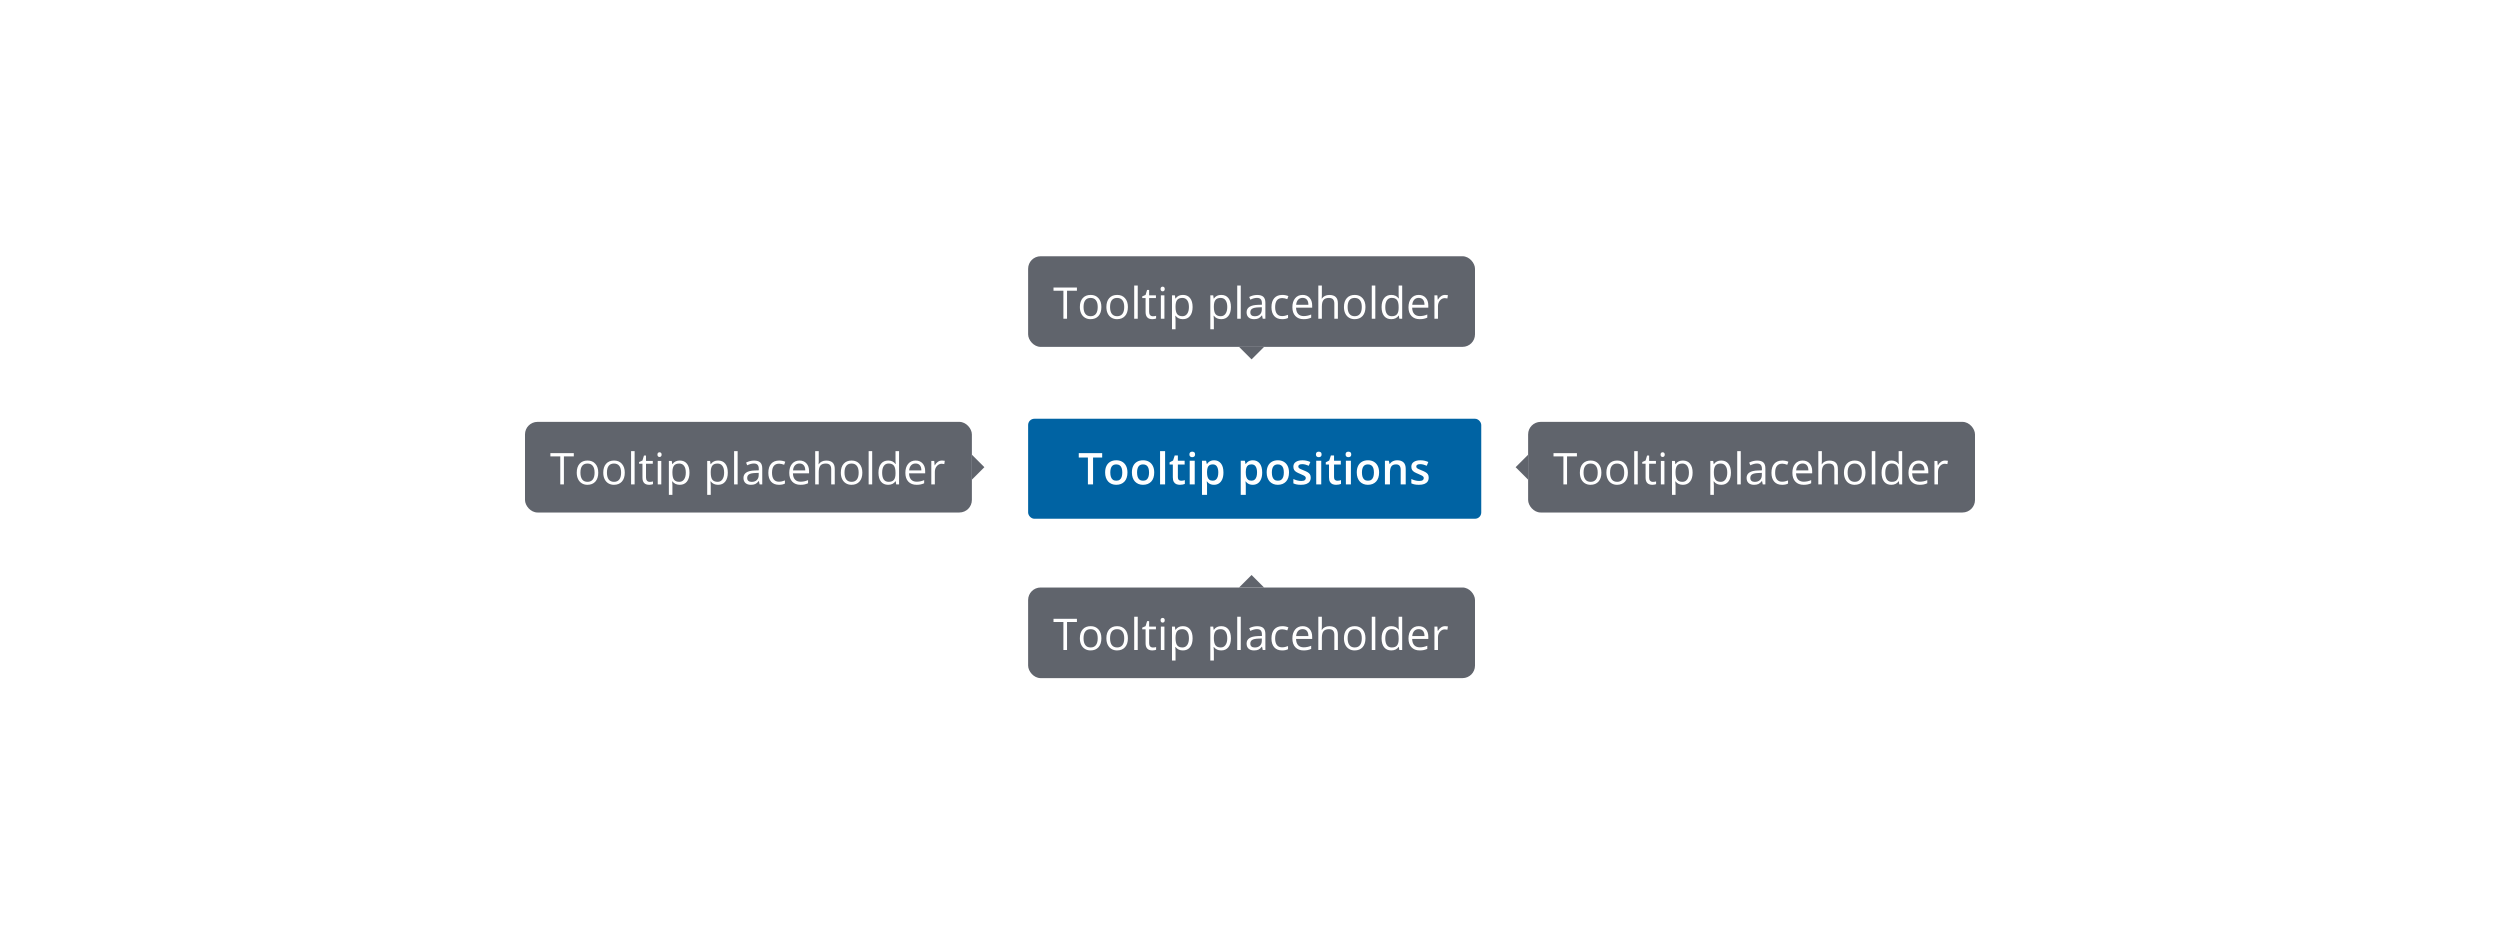 <svg width="800" height="300" viewBox="0 0 800 300" fill="none" xmlns="http://www.w3.org/2000/svg">
<rect width="800" height="300" fill="white"/>
<g opacity="0.95" clip-path="url(#clip0_8289_30153)">
<path d="M404.5 188H396.5L400.5 184L404.5 188Z" fill="#585C65"/>
<rect x="329" y="188" width="143" height="29" rx="4" fill="#585C65"/>
<path d="M341.45 208H340.288V199.038H337.123V198.006H344.615V199.038H341.45V208ZM352.443 204.247C352.443 205.468 352.135 206.423 351.52 207.111C350.905 207.795 350.055 208.137 348.97 208.137C348.3 208.137 347.706 207.979 347.186 207.665C346.667 207.351 346.265 206.899 345.983 206.312C345.7 205.724 345.559 205.035 345.559 204.247C345.559 203.026 345.864 202.076 346.475 201.396C347.086 200.713 347.933 200.371 349.018 200.371C350.066 200.371 350.898 200.72 351.513 201.417C352.133 202.114 352.443 203.058 352.443 204.247ZM346.735 204.247C346.735 205.204 346.926 205.933 347.309 206.435C347.692 206.936 348.255 207.187 348.998 207.187C349.74 207.187 350.303 206.938 350.686 206.441C351.073 205.94 351.267 205.209 351.267 204.247C351.267 203.295 351.073 202.572 350.686 202.08C350.303 201.583 349.736 201.335 348.984 201.335C348.241 201.335 347.681 201.579 347.302 202.066C346.924 202.554 346.735 203.281 346.735 204.247ZM360.927 204.247C360.927 205.468 360.619 206.423 360.004 207.111C359.389 207.795 358.539 208.137 357.454 208.137C356.784 208.137 356.189 207.979 355.67 207.665C355.15 207.351 354.749 206.899 354.467 206.312C354.184 205.724 354.043 205.035 354.043 204.247C354.043 203.026 354.348 202.076 354.959 201.396C355.57 200.713 356.417 200.371 357.502 200.371C358.55 200.371 359.382 200.72 359.997 201.417C360.617 202.114 360.927 203.058 360.927 204.247ZM355.219 204.247C355.219 205.204 355.41 205.933 355.793 206.435C356.176 206.936 356.739 207.187 357.481 207.187C358.224 207.187 358.787 206.938 359.17 206.441C359.557 205.94 359.751 205.209 359.751 204.247C359.751 203.295 359.557 202.572 359.17 202.08C358.787 201.583 358.22 201.335 357.468 201.335C356.725 201.335 356.164 201.579 355.786 202.066C355.408 202.554 355.219 203.281 355.219 204.247ZM364.079 208H362.944V197.363H364.079V208ZM368.926 207.2C369.126 207.2 369.32 207.187 369.507 207.159C369.694 207.127 369.842 207.095 369.951 207.063V207.932C369.828 207.991 369.646 208.039 369.404 208.075C369.167 208.116 368.953 208.137 368.762 208.137C367.313 208.137 366.588 207.373 366.588 205.847V201.39H365.515V200.843L366.588 200.371L367.066 198.771H367.723V200.508H369.896V201.39H367.723V205.799C367.723 206.25 367.83 206.596 368.044 206.838C368.258 207.079 368.552 207.2 368.926 207.2ZM372.611 208H371.476V200.508H372.611V208ZM371.38 198.478C371.38 198.218 371.444 198.029 371.572 197.91C371.699 197.787 371.859 197.726 372.05 197.726C372.233 197.726 372.39 197.787 372.522 197.91C372.654 198.033 372.72 198.222 372.72 198.478C372.72 198.733 372.654 198.924 372.522 199.052C372.39 199.175 372.233 199.236 372.05 199.236C371.859 199.236 371.699 199.175 371.572 199.052C371.444 198.924 371.38 198.733 371.38 198.478ZM378.524 208.137C378.037 208.137 377.59 208.048 377.185 207.87C376.784 207.688 376.446 207.41 376.173 207.036H376.091C376.146 207.474 376.173 207.888 376.173 208.28V211.363H375.038V200.508H375.961L376.118 201.533H376.173C376.465 201.123 376.804 200.827 377.191 200.645C377.579 200.462 378.023 200.371 378.524 200.371C379.518 200.371 380.284 200.711 380.821 201.39C381.364 202.069 381.635 203.021 381.635 204.247C381.635 205.478 381.359 206.435 380.808 207.118C380.261 207.797 379.5 208.137 378.524 208.137ZM378.36 201.335C377.595 201.335 377.041 201.547 376.699 201.971C376.357 202.395 376.182 203.069 376.173 203.994V204.247C376.173 205.3 376.348 206.054 376.699 206.51C377.05 206.961 377.613 207.187 378.388 207.187C379.035 207.187 379.541 206.924 379.905 206.4C380.274 205.876 380.459 205.154 380.459 204.233C380.459 203.299 380.274 202.584 379.905 202.087C379.541 201.586 379.026 201.335 378.36 201.335ZM390.789 208.137C390.301 208.137 389.855 208.048 389.449 207.87C389.048 207.688 388.711 207.41 388.438 207.036H388.355C388.41 207.474 388.438 207.888 388.438 208.28V211.363H387.303V200.508H388.226L388.383 201.533H388.438C388.729 201.123 389.069 200.827 389.456 200.645C389.843 200.462 390.288 200.371 390.789 200.371C391.783 200.371 392.548 200.711 393.086 201.39C393.628 202.069 393.899 203.021 393.899 204.247C393.899 205.478 393.624 206.435 393.072 207.118C392.525 207.797 391.764 208.137 390.789 208.137ZM390.625 201.335C389.859 201.335 389.306 201.547 388.964 201.971C388.622 202.395 388.447 203.069 388.438 203.994V204.247C388.438 205.3 388.613 206.054 388.964 206.51C389.315 206.961 389.878 207.187 390.652 207.187C391.3 207.187 391.805 206.924 392.17 206.4C392.539 205.876 392.724 205.154 392.724 204.233C392.724 203.299 392.539 202.584 392.17 202.087C391.805 201.586 391.29 201.335 390.625 201.335ZM397.044 208H395.91V197.363H397.044V208ZM404.079 208L403.854 206.934H403.799C403.425 207.403 403.051 207.722 402.678 207.891C402.309 208.055 401.846 208.137 401.29 208.137C400.547 208.137 399.964 207.945 399.54 207.562C399.121 207.18 398.911 206.635 398.911 205.929C398.911 204.416 400.121 203.623 402.541 203.55L403.813 203.509V203.044C403.813 202.456 403.685 202.023 403.43 201.745C403.179 201.463 402.776 201.321 402.22 201.321C401.595 201.321 400.889 201.513 400.101 201.896L399.752 201.027C400.121 200.827 400.524 200.67 400.962 200.556C401.404 200.442 401.846 200.385 402.288 200.385C403.181 200.385 403.842 200.583 404.271 200.979C404.703 201.376 404.92 202.012 404.92 202.887V208H404.079ZM401.516 207.2C402.222 207.2 402.776 207.007 403.177 206.619C403.582 206.232 403.785 205.689 403.785 204.992V204.315L402.65 204.363C401.748 204.395 401.096 204.536 400.695 204.787C400.299 205.033 400.101 205.418 400.101 205.942C400.101 206.353 400.224 206.665 400.47 206.879C400.72 207.093 401.069 207.2 401.516 207.2ZM410.28 208.137C409.195 208.137 408.354 207.804 407.757 207.139C407.165 206.469 406.869 205.523 406.869 204.302C406.869 203.049 407.169 202.08 407.771 201.396C408.377 200.713 409.238 200.371 410.355 200.371C410.715 200.371 411.075 200.41 411.435 200.487C411.795 200.565 412.078 200.656 412.283 200.761L411.934 201.725C411.683 201.624 411.41 201.542 411.114 201.479C410.818 201.41 410.556 201.376 410.328 201.376C408.806 201.376 408.044 202.347 408.044 204.288C408.044 205.209 408.229 205.915 408.598 206.407C408.972 206.899 409.523 207.146 410.252 207.146C410.877 207.146 411.517 207.011 412.173 206.742V207.747C411.672 208.007 411.041 208.137 410.28 208.137ZM417.144 208.137C416.036 208.137 415.161 207.799 414.519 207.125C413.881 206.451 413.562 205.514 413.562 204.315C413.562 203.108 413.858 202.148 414.45 201.438C415.047 200.727 415.847 200.371 416.85 200.371C417.788 200.371 418.531 200.681 419.078 201.301C419.625 201.916 419.898 202.729 419.898 203.741V204.459H414.737C414.76 205.339 414.981 206.006 415.4 206.462C415.824 206.918 416.419 207.146 417.185 207.146C417.991 207.146 418.789 206.977 419.577 206.64V207.651C419.176 207.825 418.796 207.948 418.436 208.021C418.08 208.098 417.649 208.137 417.144 208.137ZM416.836 201.321C416.234 201.321 415.754 201.517 415.394 201.909C415.038 202.301 414.828 202.843 414.765 203.536H418.682C418.682 202.821 418.522 202.274 418.203 201.896C417.884 201.513 417.428 201.321 416.836 201.321ZM426.988 208V203.153C426.988 202.543 426.849 202.087 426.571 201.786C426.293 201.485 425.858 201.335 425.265 201.335C424.477 201.335 423.9 201.549 423.536 201.978C423.176 202.406 422.996 203.108 422.996 204.083V208H421.861V197.363H422.996V200.583C422.996 200.97 422.977 201.292 422.941 201.547H423.009C423.233 201.187 423.549 200.904 423.96 200.699C424.374 200.49 424.846 200.385 425.375 200.385C426.291 200.385 426.976 200.604 427.432 201.041C427.892 201.474 428.123 202.164 428.123 203.112V208H426.988ZM436.948 204.247C436.948 205.468 436.641 206.423 436.025 207.111C435.41 207.795 434.56 208.137 433.476 208.137C432.806 208.137 432.211 207.979 431.691 207.665C431.172 207.351 430.771 206.899 430.488 206.312C430.206 205.724 430.065 205.035 430.065 204.247C430.065 203.026 430.37 202.076 430.981 201.396C431.591 200.713 432.439 200.371 433.523 200.371C434.572 200.371 435.403 200.72 436.019 201.417C436.638 202.114 436.948 203.058 436.948 204.247ZM431.24 204.247C431.24 205.204 431.432 205.933 431.815 206.435C432.197 206.936 432.76 207.187 433.503 207.187C434.246 207.187 434.809 206.938 435.191 206.441C435.579 205.94 435.773 205.209 435.773 204.247C435.773 203.295 435.579 202.572 435.191 202.08C434.809 201.583 434.241 201.335 433.489 201.335C432.746 201.335 432.186 201.579 431.808 202.066C431.429 202.554 431.24 203.281 431.24 204.247ZM440.1 208H438.965V197.363H440.1V208ZM447.627 206.995H447.565C447.041 207.756 446.258 208.137 445.214 208.137C444.234 208.137 443.471 207.802 442.924 207.132C442.382 206.462 442.11 205.509 442.11 204.274C442.11 203.039 442.384 202.08 442.931 201.396C443.478 200.713 444.239 200.371 445.214 200.371C446.23 200.371 447.01 200.74 447.552 201.479H447.641L447.593 200.938L447.565 200.412V197.363H448.7V208H447.777L447.627 206.995ZM445.357 207.187C446.132 207.187 446.693 206.977 447.039 206.558C447.39 206.134 447.565 205.452 447.565 204.514V204.274C447.565 203.213 447.388 202.456 447.032 202.005C446.681 201.549 446.119 201.321 445.344 201.321C444.678 201.321 444.168 201.581 443.813 202.101C443.462 202.616 443.286 203.345 443.286 204.288C443.286 205.245 443.462 205.967 443.813 206.455C444.163 206.943 444.678 207.187 445.357 207.187ZM454.299 208.137C453.192 208.137 452.317 207.799 451.674 207.125C451.036 206.451 450.717 205.514 450.717 204.315C450.717 203.108 451.014 202.148 451.606 201.438C452.203 200.727 453.003 200.371 454.005 200.371C454.944 200.371 455.687 200.681 456.234 201.301C456.781 201.916 457.054 202.729 457.054 203.741V204.459H451.893C451.916 205.339 452.137 206.006 452.556 206.462C452.98 206.918 453.575 207.146 454.34 207.146C455.147 207.146 455.945 206.977 456.733 206.64V207.651C456.332 207.825 455.951 207.948 455.591 208.021C455.236 208.098 454.805 208.137 454.299 208.137ZM453.992 201.321C453.39 201.321 452.909 201.517 452.549 201.909C452.194 202.301 451.984 202.843 451.92 203.536H455.837C455.837 202.821 455.678 202.274 455.359 201.896C455.04 201.513 454.584 201.321 453.992 201.321ZM462.435 200.371C462.767 200.371 463.066 200.398 463.33 200.453L463.173 201.506C462.863 201.438 462.59 201.403 462.353 201.403C461.746 201.403 461.227 201.649 460.794 202.142C460.366 202.634 460.151 203.247 460.151 203.98V208H459.017V200.508H459.953L460.083 201.896H460.138C460.416 201.408 460.751 201.032 461.143 200.768C461.535 200.503 461.965 200.371 462.435 200.371Z" fill="white"/>
</g>
<g opacity="0.95" clip-path="url(#clip1_8289_30153)">
<rect x="329" y="82" width="143" height="29" rx="4" fill="#585C65"/>
<path d="M341.45 102H340.288V93.038H337.123V92.006H344.615V93.038H341.45V102ZM352.443 98.247C352.443 99.468 352.135 100.423 351.52 101.111C350.905 101.795 350.055 102.137 348.97 102.137C348.3 102.137 347.706 101.979 347.186 101.665C346.667 101.351 346.265 100.899 345.983 100.312C345.7 99.724 345.559 99.035 345.559 98.247C345.559 97.026 345.864 96.076 346.475 95.397C347.086 94.713 347.933 94.371 349.018 94.371C350.066 94.371 350.898 94.72 351.513 95.417C352.133 96.114 352.443 97.058 352.443 98.247ZM346.735 98.247C346.735 99.204 346.926 99.933 347.309 100.435C347.692 100.936 348.255 101.187 348.998 101.187C349.74 101.187 350.303 100.938 350.686 100.441C351.073 99.94 351.267 99.209 351.267 98.247C351.267 97.295 351.073 96.572 350.686 96.08C350.303 95.583 349.736 95.335 348.984 95.335C348.241 95.335 347.681 95.579 347.302 96.066C346.924 96.554 346.735 97.281 346.735 98.247ZM360.927 98.247C360.927 99.468 360.619 100.423 360.004 101.111C359.389 101.795 358.539 102.137 357.454 102.137C356.784 102.137 356.189 101.979 355.67 101.665C355.15 101.351 354.749 100.899 354.467 100.312C354.184 99.724 354.043 99.035 354.043 98.247C354.043 97.026 354.348 96.076 354.959 95.397C355.57 94.713 356.417 94.371 357.502 94.371C358.55 94.371 359.382 94.72 359.997 95.417C360.617 96.114 360.927 97.058 360.927 98.247ZM355.219 98.247C355.219 99.204 355.41 99.933 355.793 100.435C356.176 100.936 356.739 101.187 357.481 101.187C358.224 101.187 358.787 100.938 359.17 100.441C359.557 99.94 359.751 99.209 359.751 98.247C359.751 97.295 359.557 96.572 359.17 96.08C358.787 95.583 358.22 95.335 357.468 95.335C356.725 95.335 356.164 95.579 355.786 96.066C355.408 96.554 355.219 97.281 355.219 98.247ZM364.079 102H362.944V91.363H364.079V102ZM368.926 101.2C369.126 101.2 369.32 101.187 369.507 101.159C369.694 101.127 369.842 101.095 369.951 101.063V101.932C369.828 101.991 369.646 102.039 369.404 102.075C369.167 102.116 368.953 102.137 368.762 102.137C367.313 102.137 366.588 101.373 366.588 99.847V95.39H365.515V94.843L366.588 94.371L367.066 92.772H367.723V94.508H369.896V95.39H367.723V99.799C367.723 100.25 367.83 100.596 368.044 100.838C368.258 101.079 368.552 101.2 368.926 101.2ZM372.611 102H371.476V94.508H372.611V102ZM371.38 92.478C371.38 92.218 371.444 92.029 371.572 91.91C371.699 91.787 371.859 91.726 372.05 91.726C372.233 91.726 372.39 91.787 372.522 91.91C372.654 92.033 372.72 92.222 372.72 92.478C372.72 92.733 372.654 92.924 372.522 93.052C372.39 93.175 372.233 93.236 372.05 93.236C371.859 93.236 371.699 93.175 371.572 93.052C371.444 92.924 371.38 92.733 371.38 92.478ZM378.524 102.137C378.037 102.137 377.59 102.048 377.185 101.87C376.784 101.688 376.446 101.41 376.173 101.036H376.091C376.146 101.474 376.173 101.888 376.173 102.28V105.363H375.038V94.508H375.961L376.118 95.533H376.173C376.465 95.123 376.804 94.827 377.191 94.644C377.579 94.462 378.023 94.371 378.524 94.371C379.518 94.371 380.284 94.711 380.821 95.39C381.364 96.069 381.635 97.021 381.635 98.247C381.635 99.478 381.359 100.435 380.808 101.118C380.261 101.797 379.5 102.137 378.524 102.137ZM378.36 95.335C377.595 95.335 377.041 95.547 376.699 95.971C376.357 96.394 376.182 97.069 376.173 97.994V98.247C376.173 99.3 376.348 100.054 376.699 100.51C377.05 100.961 377.613 101.187 378.388 101.187C379.035 101.187 379.541 100.924 379.905 100.4C380.274 99.876 380.459 99.154 380.459 98.233C380.459 97.299 380.274 96.584 379.905 96.087C379.541 95.586 379.026 95.335 378.36 95.335ZM390.789 102.137C390.301 102.137 389.855 102.048 389.449 101.87C389.048 101.688 388.711 101.41 388.438 101.036H388.355C388.41 101.474 388.438 101.888 388.438 102.28V105.363H387.303V94.508H388.226L388.383 95.533H388.438C388.729 95.123 389.069 94.827 389.456 94.644C389.843 94.462 390.288 94.371 390.789 94.371C391.783 94.371 392.548 94.711 393.086 95.39C393.628 96.069 393.899 97.021 393.899 98.247C393.899 99.478 393.624 100.435 393.072 101.118C392.525 101.797 391.764 102.137 390.789 102.137ZM390.625 95.335C389.859 95.335 389.306 95.547 388.964 95.971C388.622 96.394 388.447 97.069 388.438 97.994V98.247C388.438 99.3 388.613 100.054 388.964 100.51C389.315 100.961 389.878 101.187 390.652 101.187C391.3 101.187 391.805 100.924 392.17 100.4C392.539 99.876 392.724 99.154 392.724 98.233C392.724 97.299 392.539 96.584 392.17 96.087C391.805 95.586 391.29 95.335 390.625 95.335ZM397.044 102H395.91V91.363H397.044V102ZM404.079 102L403.854 100.934H403.799C403.425 101.403 403.051 101.722 402.678 101.891C402.309 102.055 401.846 102.137 401.29 102.137C400.547 102.137 399.964 101.945 399.54 101.562C399.121 101.18 398.911 100.635 398.911 99.929C398.911 98.416 400.121 97.623 402.541 97.55L403.813 97.509V97.044C403.813 96.456 403.685 96.023 403.43 95.745C403.179 95.463 402.776 95.321 402.22 95.321C401.595 95.321 400.889 95.513 400.101 95.895L399.752 95.027C400.121 94.827 400.524 94.67 400.962 94.556C401.404 94.442 401.846 94.385 402.288 94.385C403.181 94.385 403.842 94.583 404.271 94.98C404.703 95.376 404.92 96.012 404.92 96.887V102H404.079ZM401.516 101.2C402.222 101.2 402.776 101.007 403.177 100.619C403.582 100.232 403.785 99.689 403.785 98.992V98.315L402.65 98.363C401.748 98.395 401.096 98.537 400.695 98.787C400.299 99.033 400.101 99.418 400.101 99.942C400.101 100.353 400.224 100.665 400.47 100.879C400.72 101.093 401.069 101.2 401.516 101.2ZM410.28 102.137C409.195 102.137 408.354 101.804 407.757 101.139C407.165 100.469 406.869 99.523 406.869 98.302C406.869 97.049 407.169 96.08 407.771 95.397C408.377 94.713 409.238 94.371 410.355 94.371C410.715 94.371 411.075 94.41 411.435 94.487C411.795 94.565 412.078 94.656 412.283 94.761L411.934 95.725C411.683 95.624 411.41 95.542 411.114 95.478C410.818 95.41 410.556 95.376 410.328 95.376C408.806 95.376 408.044 96.347 408.044 98.288C408.044 99.209 408.229 99.915 408.598 100.407C408.972 100.899 409.523 101.146 410.252 101.146C410.877 101.146 411.517 101.011 412.173 100.742V101.747C411.672 102.007 411.041 102.137 410.28 102.137ZM417.144 102.137C416.036 102.137 415.161 101.799 414.519 101.125C413.881 100.451 413.562 99.514 413.562 98.315C413.562 97.108 413.858 96.148 414.45 95.438C415.047 94.727 415.847 94.371 416.85 94.371C417.788 94.371 418.531 94.681 419.078 95.301C419.625 95.916 419.898 96.73 419.898 97.741V98.459H414.737C414.76 99.338 414.981 100.006 415.4 100.462C415.824 100.918 416.419 101.146 417.185 101.146C417.991 101.146 418.789 100.977 419.577 100.64V101.651C419.176 101.825 418.796 101.948 418.436 102.021C418.08 102.098 417.649 102.137 417.144 102.137ZM416.836 95.321C416.234 95.321 415.754 95.517 415.394 95.909C415.038 96.301 414.828 96.843 414.765 97.536H418.682C418.682 96.821 418.522 96.274 418.203 95.895C417.884 95.513 417.428 95.321 416.836 95.321ZM426.988 102V97.153C426.988 96.543 426.849 96.087 426.571 95.786C426.293 95.485 425.858 95.335 425.265 95.335C424.477 95.335 423.9 95.549 423.536 95.978C423.176 96.406 422.996 97.108 422.996 98.083V102H421.861V91.363H422.996V94.583C422.996 94.97 422.977 95.292 422.941 95.547H423.009C423.233 95.187 423.549 94.904 423.96 94.699C424.374 94.49 424.846 94.385 425.375 94.385C426.291 94.385 426.976 94.603 427.432 95.041C427.892 95.474 428.123 96.164 428.123 97.112V102H426.988ZM436.948 98.247C436.948 99.468 436.641 100.423 436.025 101.111C435.41 101.795 434.56 102.137 433.476 102.137C432.806 102.137 432.211 101.979 431.691 101.665C431.172 101.351 430.771 100.899 430.488 100.312C430.206 99.724 430.065 99.035 430.065 98.247C430.065 97.026 430.37 96.076 430.981 95.397C431.591 94.713 432.439 94.371 433.523 94.371C434.572 94.371 435.403 94.72 436.019 95.417C436.638 96.114 436.948 97.058 436.948 98.247ZM431.24 98.247C431.24 99.204 431.432 99.933 431.815 100.435C432.197 100.936 432.76 101.187 433.503 101.187C434.246 101.187 434.809 100.938 435.191 100.441C435.579 99.94 435.773 99.209 435.773 98.247C435.773 97.295 435.579 96.572 435.191 96.08C434.809 95.583 434.241 95.335 433.489 95.335C432.746 95.335 432.186 95.579 431.808 96.066C431.429 96.554 431.24 97.281 431.24 98.247ZM440.1 102H438.965V91.363H440.1V102ZM447.627 100.995H447.565C447.041 101.756 446.258 102.137 445.214 102.137C444.234 102.137 443.471 101.802 442.924 101.132C442.382 100.462 442.11 99.509 442.11 98.274C442.11 97.039 442.384 96.08 442.931 95.397C443.478 94.713 444.239 94.371 445.214 94.371C446.23 94.371 447.01 94.74 447.552 95.478H447.641L447.593 94.939L447.565 94.412V91.363H448.7V102H447.777L447.627 100.995ZM445.357 101.187C446.132 101.187 446.693 100.977 447.039 100.558C447.39 100.134 447.565 99.453 447.565 98.514V98.274C447.565 97.213 447.388 96.456 447.032 96.005C446.681 95.549 446.119 95.321 445.344 95.321C444.678 95.321 444.168 95.581 443.813 96.101C443.462 96.616 443.286 97.345 443.286 98.288C443.286 99.245 443.462 99.967 443.813 100.455C444.163 100.943 444.678 101.187 445.357 101.187ZM454.299 102.137C453.192 102.137 452.317 101.799 451.674 101.125C451.036 100.451 450.717 99.514 450.717 98.315C450.717 97.108 451.014 96.148 451.606 95.438C452.203 94.727 453.003 94.371 454.005 94.371C454.944 94.371 455.687 94.681 456.234 95.301C456.781 95.916 457.054 96.73 457.054 97.741V98.459H451.893C451.916 99.338 452.137 100.006 452.556 100.462C452.98 100.918 453.575 101.146 454.34 101.146C455.147 101.146 455.945 100.977 456.733 100.64V101.651C456.332 101.825 455.951 101.948 455.591 102.021C455.236 102.098 454.805 102.137 454.299 102.137ZM453.992 95.321C453.39 95.321 452.909 95.517 452.549 95.909C452.194 96.301 451.984 96.843 451.92 97.536H455.837C455.837 96.821 455.678 96.274 455.359 95.895C455.04 95.513 454.584 95.321 453.992 95.321ZM462.435 94.371C462.767 94.371 463.066 94.398 463.33 94.453L463.173 95.506C462.863 95.438 462.59 95.403 462.353 95.403C461.746 95.403 461.227 95.649 460.794 96.142C460.366 96.634 460.151 97.247 460.151 97.981V102H459.017V94.508H459.953L460.083 95.895H460.138C460.416 95.408 460.751 95.032 461.143 94.768C461.535 94.503 461.965 94.371 462.435 94.371Z" fill="white"/>
<path d="M396.5 111H404.5L400.5 115L396.5 111Z" fill="#585C65"/>
</g>
<g opacity="0.95" clip-path="url(#clip2_8289_30153)">
<path d="M489 145.5V153.5L485 149.5L489 145.5Z" fill="#585C65"/>
<rect x="489" y="135" width="143" height="29" rx="4" fill="#585C65"/>
<path d="M501.45 155H500.288V146.038H497.123V145.006H504.615V146.038H501.45V155ZM512.443 151.247C512.443 152.468 512.135 153.423 511.52 154.111C510.905 154.795 510.055 155.137 508.97 155.137C508.3 155.137 507.706 154.979 507.186 154.665C506.667 154.351 506.265 153.899 505.983 153.312C505.7 152.724 505.559 152.035 505.559 151.247C505.559 150.026 505.864 149.076 506.475 148.396C507.086 147.713 507.933 147.371 509.018 147.371C510.066 147.371 510.898 147.72 511.513 148.417C512.133 149.114 512.443 150.058 512.443 151.247ZM506.735 151.247C506.735 152.204 506.926 152.933 507.309 153.435C507.692 153.936 508.255 154.187 508.998 154.187C509.74 154.187 510.303 153.938 510.686 153.441C511.073 152.94 511.267 152.209 511.267 151.247C511.267 150.295 511.073 149.572 510.686 149.08C510.303 148.583 509.736 148.335 508.984 148.335C508.241 148.335 507.681 148.579 507.302 149.066C506.924 149.554 506.735 150.281 506.735 151.247ZM520.927 151.247C520.927 152.468 520.619 153.423 520.004 154.111C519.389 154.795 518.539 155.137 517.454 155.137C516.784 155.137 516.189 154.979 515.67 154.665C515.15 154.351 514.749 153.899 514.467 153.312C514.184 152.724 514.043 152.035 514.043 151.247C514.043 150.026 514.348 149.076 514.959 148.396C515.57 147.713 516.417 147.371 517.502 147.371C518.55 147.371 519.382 147.72 519.997 148.417C520.617 149.114 520.927 150.058 520.927 151.247ZM515.219 151.247C515.219 152.204 515.41 152.933 515.793 153.435C516.176 153.936 516.739 154.187 517.481 154.187C518.224 154.187 518.787 153.938 519.17 153.441C519.557 152.94 519.751 152.209 519.751 151.247C519.751 150.295 519.557 149.572 519.17 149.08C518.787 148.583 518.22 148.335 517.468 148.335C516.725 148.335 516.164 148.579 515.786 149.066C515.408 149.554 515.219 150.281 515.219 151.247ZM524.079 155H522.944V144.363H524.079V155ZM528.926 154.2C529.126 154.2 529.32 154.187 529.507 154.159C529.694 154.127 529.842 154.095 529.951 154.063V154.932C529.828 154.991 529.646 155.039 529.404 155.075C529.167 155.116 528.953 155.137 528.762 155.137C527.313 155.137 526.588 154.373 526.588 152.847V148.39H525.515V147.843L526.588 147.371L527.066 145.771H527.723V147.508H529.896V148.39H527.723V152.799C527.723 153.25 527.83 153.596 528.044 153.838C528.258 154.079 528.552 154.2 528.926 154.2ZM532.611 155H531.476V147.508H532.611V155ZM531.38 145.478C531.38 145.218 531.444 145.029 531.572 144.91C531.699 144.787 531.859 144.726 532.05 144.726C532.233 144.726 532.39 144.787 532.522 144.91C532.654 145.033 532.72 145.222 532.72 145.478C532.72 145.733 532.654 145.924 532.522 146.052C532.39 146.175 532.233 146.236 532.05 146.236C531.859 146.236 531.699 146.175 531.572 146.052C531.444 145.924 531.38 145.733 531.38 145.478ZM538.524 155.137C538.037 155.137 537.59 155.048 537.185 154.87C536.784 154.688 536.446 154.41 536.173 154.036H536.091C536.146 154.474 536.173 154.888 536.173 155.28V158.363H535.038V147.508H535.961L536.118 148.533H536.173C536.465 148.123 536.804 147.827 537.191 147.645C537.579 147.462 538.023 147.371 538.524 147.371C539.518 147.371 540.284 147.711 540.821 148.39C541.364 149.069 541.635 150.021 541.635 151.247C541.635 152.478 541.359 153.435 540.808 154.118C540.261 154.797 539.5 155.137 538.524 155.137ZM538.36 148.335C537.595 148.335 537.041 148.547 536.699 148.971C536.357 149.395 536.182 150.069 536.173 150.994V151.247C536.173 152.3 536.348 153.054 536.699 153.51C537.05 153.961 537.613 154.187 538.388 154.187C539.035 154.187 539.541 153.924 539.905 153.4C540.274 152.876 540.459 152.154 540.459 151.233C540.459 150.299 540.274 149.584 539.905 149.087C539.541 148.586 539.026 148.335 538.36 148.335ZM550.789 155.137C550.301 155.137 549.855 155.048 549.449 154.87C549.048 154.688 548.711 154.41 548.438 154.036H548.355C548.41 154.474 548.438 154.888 548.438 155.28V158.363H547.303V147.508H548.226L548.383 148.533H548.438C548.729 148.123 549.069 147.827 549.456 147.645C549.843 147.462 550.288 147.371 550.789 147.371C551.783 147.371 552.548 147.711 553.086 148.39C553.628 149.069 553.899 150.021 553.899 151.247C553.899 152.478 553.624 153.435 553.072 154.118C552.525 154.797 551.764 155.137 550.789 155.137ZM550.625 148.335C549.859 148.335 549.306 148.547 548.964 148.971C548.622 149.395 548.447 150.069 548.438 150.994V151.247C548.438 152.3 548.613 153.054 548.964 153.51C549.315 153.961 549.878 154.187 550.652 154.187C551.3 154.187 551.805 153.924 552.17 153.4C552.539 152.876 552.724 152.154 552.724 151.233C552.724 150.299 552.539 149.584 552.17 149.087C551.805 148.586 551.29 148.335 550.625 148.335ZM557.044 155H555.91V144.363H557.044V155ZM564.079 155L563.854 153.934H563.799C563.425 154.403 563.051 154.722 562.678 154.891C562.309 155.055 561.846 155.137 561.29 155.137C560.547 155.137 559.964 154.945 559.54 154.562C559.121 154.18 558.911 153.635 558.911 152.929C558.911 151.416 560.121 150.623 562.541 150.55L563.813 150.509V150.044C563.813 149.456 563.685 149.023 563.43 148.745C563.179 148.463 562.776 148.321 562.22 148.321C561.595 148.321 560.889 148.513 560.101 148.896L559.752 148.027C560.121 147.827 560.524 147.67 560.962 147.556C561.404 147.442 561.846 147.385 562.288 147.385C563.181 147.385 563.842 147.583 564.271 147.979C564.703 148.376 564.92 149.012 564.92 149.887V155H564.079ZM561.516 154.2C562.222 154.2 562.776 154.007 563.177 153.619C563.582 153.232 563.785 152.689 563.785 151.992V151.315L562.65 151.363C561.748 151.395 561.096 151.536 560.695 151.787C560.299 152.033 560.101 152.418 560.101 152.942C560.101 153.353 560.224 153.665 560.47 153.879C560.72 154.093 561.069 154.2 561.516 154.2ZM570.28 155.137C569.195 155.137 568.354 154.804 567.757 154.139C567.165 153.469 566.869 152.523 566.869 151.302C566.869 150.049 567.169 149.08 567.771 148.396C568.377 147.713 569.238 147.371 570.355 147.371C570.715 147.371 571.075 147.41 571.435 147.487C571.795 147.565 572.078 147.656 572.283 147.761L571.934 148.725C571.683 148.624 571.41 148.542 571.114 148.479C570.818 148.41 570.556 148.376 570.328 148.376C568.806 148.376 568.044 149.347 568.044 151.288C568.044 152.209 568.229 152.915 568.598 153.407C568.972 153.899 569.523 154.146 570.252 154.146C570.877 154.146 571.517 154.011 572.173 153.742V154.747C571.672 155.007 571.041 155.137 570.28 155.137ZM577.144 155.137C576.036 155.137 575.161 154.799 574.519 154.125C573.881 153.451 573.562 152.514 573.562 151.315C573.562 150.108 573.858 149.148 574.45 148.438C575.047 147.727 575.847 147.371 576.85 147.371C577.788 147.371 578.531 147.681 579.078 148.301C579.625 148.916 579.898 149.729 579.898 150.741V151.459H574.737C574.76 152.339 574.981 153.006 575.4 153.462C575.824 153.918 576.419 154.146 577.185 154.146C577.991 154.146 578.789 153.977 579.577 153.64V154.651C579.176 154.825 578.796 154.948 578.436 155.021C578.08 155.098 577.649 155.137 577.144 155.137ZM576.836 148.321C576.234 148.321 575.754 148.517 575.394 148.909C575.038 149.301 574.828 149.843 574.765 150.536H578.682C578.682 149.821 578.522 149.274 578.203 148.896C577.884 148.513 577.428 148.321 576.836 148.321ZM586.988 155V150.153C586.988 149.543 586.849 149.087 586.571 148.786C586.293 148.485 585.858 148.335 585.265 148.335C584.477 148.335 583.9 148.549 583.536 148.978C583.176 149.406 582.996 150.108 582.996 151.083V155H581.861V144.363H582.996V147.583C582.996 147.97 582.977 148.292 582.941 148.547H583.009C583.233 148.187 583.549 147.904 583.96 147.699C584.374 147.49 584.846 147.385 585.375 147.385C586.291 147.385 586.976 147.604 587.432 148.041C587.892 148.474 588.123 149.164 588.123 150.112V155H586.988ZM596.948 151.247C596.948 152.468 596.641 153.423 596.025 154.111C595.41 154.795 594.56 155.137 593.476 155.137C592.806 155.137 592.211 154.979 591.691 154.665C591.172 154.351 590.771 153.899 590.488 153.312C590.206 152.724 590.065 152.035 590.065 151.247C590.065 150.026 590.37 149.076 590.981 148.396C591.591 147.713 592.439 147.371 593.523 147.371C594.572 147.371 595.403 147.72 596.019 148.417C596.638 149.114 596.948 150.058 596.948 151.247ZM591.24 151.247C591.24 152.204 591.432 152.933 591.815 153.435C592.197 153.936 592.76 154.187 593.503 154.187C594.246 154.187 594.809 153.938 595.191 153.441C595.579 152.94 595.773 152.209 595.773 151.247C595.773 150.295 595.579 149.572 595.191 149.08C594.809 148.583 594.241 148.335 593.489 148.335C592.746 148.335 592.186 148.579 591.808 149.066C591.429 149.554 591.24 150.281 591.24 151.247ZM600.1 155H598.965V144.363H600.1V155ZM607.627 153.995H607.565C607.041 154.756 606.258 155.137 605.214 155.137C604.234 155.137 603.471 154.802 602.924 154.132C602.382 153.462 602.11 152.509 602.11 151.274C602.11 150.039 602.384 149.08 602.931 148.396C603.478 147.713 604.239 147.371 605.214 147.371C606.23 147.371 607.01 147.74 607.552 148.479H607.641L607.593 147.938L607.565 147.412V144.363H608.7V155H607.777L607.627 153.995ZM605.357 154.187C606.132 154.187 606.693 153.977 607.039 153.558C607.39 153.134 607.565 152.452 607.565 151.514V151.274C607.565 150.213 607.388 149.456 607.032 149.005C606.681 148.549 606.119 148.321 605.344 148.321C604.678 148.321 604.168 148.581 603.813 149.101C603.462 149.616 603.286 150.345 603.286 151.288C603.286 152.245 603.462 152.967 603.813 153.455C604.163 153.943 604.678 154.187 605.357 154.187ZM614.299 155.137C613.192 155.137 612.317 154.799 611.674 154.125C611.036 153.451 610.717 152.514 610.717 151.315C610.717 150.108 611.014 149.148 611.606 148.438C612.203 147.727 613.003 147.371 614.005 147.371C614.944 147.371 615.687 147.681 616.234 148.301C616.781 148.916 617.054 149.729 617.054 150.741V151.459H611.893C611.916 152.339 612.137 153.006 612.556 153.462C612.98 153.918 613.575 154.146 614.34 154.146C615.147 154.146 615.945 153.977 616.733 153.64V154.651C616.332 154.825 615.951 154.948 615.591 155.021C615.236 155.098 614.805 155.137 614.299 155.137ZM613.992 148.321C613.39 148.321 612.909 148.517 612.549 148.909C612.194 149.301 611.984 149.843 611.92 150.536H615.837C615.837 149.821 615.678 149.274 615.359 148.896C615.04 148.513 614.584 148.321 613.992 148.321ZM622.435 147.371C622.767 147.371 623.066 147.398 623.33 147.453L623.173 148.506C622.863 148.438 622.59 148.403 622.353 148.403C621.746 148.403 621.227 148.649 620.794 149.142C620.366 149.634 620.151 150.247 620.151 150.98V155H619.017V147.508H619.953L620.083 148.896H620.138C620.416 148.408 620.751 148.032 621.143 147.768C621.535 147.503 621.965 147.371 622.435 147.371Z" fill="white"/>
</g>
<g opacity="0.95" clip-path="url(#clip3_8289_30153)">
<rect x="168" y="135" width="143" height="29" rx="4" fill="#585C65"/>
<path d="M180.45 155H179.288V146.038H176.123V145.006H183.615V146.038H180.45V155ZM191.443 151.247C191.443 152.468 191.135 153.423 190.52 154.111C189.905 154.795 189.055 155.137 187.97 155.137C187.3 155.137 186.706 154.979 186.186 154.665C185.667 154.351 185.265 153.899 184.983 153.312C184.7 152.724 184.559 152.035 184.559 151.247C184.559 150.026 184.864 149.076 185.475 148.396C186.086 147.713 186.933 147.371 188.018 147.371C189.066 147.371 189.898 147.72 190.513 148.417C191.133 149.114 191.443 150.058 191.443 151.247ZM185.735 151.247C185.735 152.204 185.926 152.933 186.309 153.435C186.692 153.936 187.255 154.187 187.998 154.187C188.74 154.187 189.303 153.938 189.686 153.441C190.073 152.94 190.267 152.209 190.267 151.247C190.267 150.295 190.073 149.572 189.686 149.08C189.303 148.583 188.736 148.335 187.984 148.335C187.241 148.335 186.681 148.579 186.302 149.066C185.924 149.554 185.735 150.281 185.735 151.247ZM199.927 151.247C199.927 152.468 199.619 153.423 199.004 154.111C198.389 154.795 197.539 155.137 196.454 155.137C195.784 155.137 195.189 154.979 194.67 154.665C194.15 154.351 193.749 153.899 193.467 153.312C193.184 152.724 193.043 152.035 193.043 151.247C193.043 150.026 193.348 149.076 193.959 148.396C194.57 147.713 195.417 147.371 196.502 147.371C197.55 147.371 198.382 147.72 198.997 148.417C199.617 149.114 199.927 150.058 199.927 151.247ZM194.219 151.247C194.219 152.204 194.41 152.933 194.793 153.435C195.176 153.936 195.739 154.187 196.481 154.187C197.224 154.187 197.787 153.938 198.17 153.441C198.557 152.94 198.751 152.209 198.751 151.247C198.751 150.295 198.557 149.572 198.17 149.08C197.787 148.583 197.22 148.335 196.468 148.335C195.725 148.335 195.164 148.579 194.786 149.066C194.408 149.554 194.219 150.281 194.219 151.247ZM203.079 155H201.944V144.363H203.079V155ZM207.926 154.2C208.126 154.2 208.32 154.187 208.507 154.159C208.694 154.127 208.842 154.095 208.951 154.063V154.932C208.828 154.991 208.646 155.039 208.404 155.075C208.167 155.116 207.953 155.137 207.762 155.137C206.313 155.137 205.588 154.373 205.588 152.847V148.39H204.515V147.843L205.588 147.371L206.066 145.771H206.723V147.508H208.896V148.39H206.723V152.799C206.723 153.25 206.83 153.596 207.044 153.838C207.258 154.079 207.552 154.2 207.926 154.2ZM211.611 155H210.476V147.508H211.611V155ZM210.38 145.478C210.38 145.218 210.444 145.029 210.572 144.91C210.699 144.787 210.859 144.726 211.05 144.726C211.233 144.726 211.39 144.787 211.522 144.91C211.654 145.033 211.72 145.222 211.72 145.478C211.72 145.733 211.654 145.924 211.522 146.052C211.39 146.175 211.233 146.236 211.05 146.236C210.859 146.236 210.699 146.175 210.572 146.052C210.444 145.924 210.38 145.733 210.38 145.478ZM217.524 155.137C217.037 155.137 216.59 155.048 216.185 154.87C215.784 154.688 215.446 154.41 215.173 154.036H215.091C215.146 154.474 215.173 154.888 215.173 155.28V158.363H214.038V147.508H214.961L215.118 148.533H215.173C215.465 148.123 215.804 147.827 216.191 147.645C216.579 147.462 217.023 147.371 217.524 147.371C218.518 147.371 219.284 147.711 219.821 148.39C220.364 149.069 220.635 150.021 220.635 151.247C220.635 152.478 220.359 153.435 219.808 154.118C219.261 154.797 218.5 155.137 217.524 155.137ZM217.36 148.335C216.595 148.335 216.041 148.547 215.699 148.971C215.357 149.395 215.182 150.069 215.173 150.994V151.247C215.173 152.3 215.348 153.054 215.699 153.51C216.05 153.961 216.613 154.187 217.388 154.187C218.035 154.187 218.541 153.924 218.905 153.4C219.274 152.876 219.459 152.154 219.459 151.233C219.459 150.299 219.274 149.584 218.905 149.087C218.541 148.586 218.026 148.335 217.36 148.335ZM229.789 155.137C229.301 155.137 228.855 155.048 228.449 154.87C228.048 154.688 227.711 154.41 227.438 154.036H227.355C227.41 154.474 227.438 154.888 227.438 155.28V158.363H226.303V147.508H227.226L227.383 148.533H227.438C227.729 148.123 228.069 147.827 228.456 147.645C228.843 147.462 229.288 147.371 229.789 147.371C230.783 147.371 231.548 147.711 232.086 148.39C232.628 149.069 232.899 150.021 232.899 151.247C232.899 152.478 232.624 153.435 232.072 154.118C231.525 154.797 230.764 155.137 229.789 155.137ZM229.625 148.335C228.859 148.335 228.306 148.547 227.964 148.971C227.622 149.395 227.447 150.069 227.438 150.994V151.247C227.438 152.3 227.613 153.054 227.964 153.51C228.315 153.961 228.878 154.187 229.652 154.187C230.3 154.187 230.805 153.924 231.17 153.4C231.539 152.876 231.724 152.154 231.724 151.233C231.724 150.299 231.539 149.584 231.17 149.087C230.805 148.586 230.29 148.335 229.625 148.335ZM236.044 155H234.91V144.363H236.044V155ZM243.079 155L242.854 153.934H242.799C242.425 154.403 242.051 154.722 241.678 154.891C241.309 155.055 240.846 155.137 240.29 155.137C239.547 155.137 238.964 154.945 238.54 154.562C238.121 154.18 237.911 153.635 237.911 152.929C237.911 151.416 239.121 150.623 241.541 150.55L242.813 150.509V150.044C242.813 149.456 242.685 149.023 242.43 148.745C242.179 148.463 241.776 148.321 241.22 148.321C240.595 148.321 239.889 148.513 239.101 148.896L238.752 148.027C239.121 147.827 239.524 147.67 239.962 147.556C240.404 147.442 240.846 147.385 241.288 147.385C242.181 147.385 242.842 147.583 243.271 147.979C243.703 148.376 243.92 149.012 243.92 149.887V155H243.079ZM240.516 154.2C241.222 154.2 241.776 154.007 242.177 153.619C242.582 153.232 242.785 152.689 242.785 151.992V151.315L241.65 151.363C240.748 151.395 240.096 151.536 239.695 151.787C239.299 152.033 239.101 152.418 239.101 152.942C239.101 153.353 239.224 153.665 239.47 153.879C239.72 154.093 240.069 154.2 240.516 154.2ZM249.28 155.137C248.195 155.137 247.354 154.804 246.757 154.139C246.165 153.469 245.869 152.523 245.869 151.302C245.869 150.049 246.169 149.08 246.771 148.396C247.377 147.713 248.238 147.371 249.355 147.371C249.715 147.371 250.075 147.41 250.435 147.487C250.795 147.565 251.078 147.656 251.283 147.761L250.934 148.725C250.683 148.624 250.41 148.542 250.114 148.479C249.818 148.41 249.556 148.376 249.328 148.376C247.806 148.376 247.044 149.347 247.044 151.288C247.044 152.209 247.229 152.915 247.598 153.407C247.972 153.899 248.523 154.146 249.252 154.146C249.877 154.146 250.517 154.011 251.173 153.742V154.747C250.672 155.007 250.041 155.137 249.28 155.137ZM256.144 155.137C255.036 155.137 254.161 154.799 253.519 154.125C252.881 153.451 252.562 152.514 252.562 151.315C252.562 150.108 252.858 149.148 253.45 148.438C254.047 147.727 254.847 147.371 255.85 147.371C256.788 147.371 257.531 147.681 258.078 148.301C258.625 148.916 258.898 149.729 258.898 150.741V151.459H253.737C253.76 152.339 253.981 153.006 254.4 153.462C254.824 153.918 255.419 154.146 256.185 154.146C256.991 154.146 257.789 153.977 258.577 153.64V154.651C258.176 154.825 257.796 154.948 257.436 155.021C257.08 155.098 256.649 155.137 256.144 155.137ZM255.836 148.321C255.234 148.321 254.754 148.517 254.394 148.909C254.038 149.301 253.828 149.843 253.765 150.536H257.682C257.682 149.821 257.522 149.274 257.203 148.896C256.884 148.513 256.428 148.321 255.836 148.321ZM265.988 155V150.153C265.988 149.543 265.849 149.087 265.571 148.786C265.293 148.485 264.858 148.335 264.265 148.335C263.477 148.335 262.9 148.549 262.536 148.978C262.176 149.406 261.996 150.108 261.996 151.083V155H260.861V144.363H261.996V147.583C261.996 147.97 261.977 148.292 261.941 148.547H262.009C262.233 148.187 262.549 147.904 262.96 147.699C263.374 147.49 263.846 147.385 264.375 147.385C265.291 147.385 265.976 147.604 266.432 148.041C266.892 148.474 267.123 149.164 267.123 150.112V155H265.988ZM275.948 151.247C275.948 152.468 275.641 153.423 275.025 154.111C274.41 154.795 273.56 155.137 272.476 155.137C271.806 155.137 271.211 154.979 270.691 154.665C270.172 154.351 269.771 153.899 269.488 153.312C269.206 152.724 269.065 152.035 269.065 151.247C269.065 150.026 269.37 149.076 269.981 148.396C270.591 147.713 271.439 147.371 272.523 147.371C273.572 147.371 274.403 147.72 275.019 148.417C275.638 149.114 275.948 150.058 275.948 151.247ZM270.24 151.247C270.24 152.204 270.432 152.933 270.815 153.435C271.197 153.936 271.76 154.187 272.503 154.187C273.246 154.187 273.809 153.938 274.191 153.441C274.579 152.94 274.773 152.209 274.773 151.247C274.773 150.295 274.579 149.572 274.191 149.08C273.809 148.583 273.241 148.335 272.489 148.335C271.746 148.335 271.186 148.579 270.808 149.066C270.429 149.554 270.24 150.281 270.24 151.247ZM279.1 155H277.965V144.363H279.1V155ZM286.627 153.995H286.565C286.041 154.756 285.258 155.137 284.214 155.137C283.234 155.137 282.471 154.802 281.924 154.132C281.382 153.462 281.11 152.509 281.11 151.274C281.11 150.039 281.384 149.08 281.931 148.396C282.478 147.713 283.239 147.371 284.214 147.371C285.23 147.371 286.01 147.74 286.552 148.479H286.641L286.593 147.938L286.565 147.412V144.363H287.7V155H286.777L286.627 153.995ZM284.357 154.187C285.132 154.187 285.693 153.977 286.039 153.558C286.39 153.134 286.565 152.452 286.565 151.514V151.274C286.565 150.213 286.388 149.456 286.032 149.005C285.681 148.549 285.119 148.321 284.344 148.321C283.678 148.321 283.168 148.581 282.813 149.101C282.462 149.616 282.286 150.345 282.286 151.288C282.286 152.245 282.462 152.967 282.813 153.455C283.163 153.943 283.678 154.187 284.357 154.187ZM293.299 155.137C292.192 155.137 291.317 154.799 290.674 154.125C290.036 153.451 289.717 152.514 289.717 151.315C289.717 150.108 290.014 149.148 290.606 148.438C291.203 147.727 292.003 147.371 293.005 147.371C293.944 147.371 294.687 147.681 295.234 148.301C295.781 148.916 296.054 149.729 296.054 150.741V151.459H290.893C290.916 152.339 291.137 153.006 291.556 153.462C291.98 153.918 292.575 154.146 293.34 154.146C294.147 154.146 294.945 153.977 295.733 153.64V154.651C295.332 154.825 294.951 154.948 294.591 155.021C294.236 155.098 293.805 155.137 293.299 155.137ZM292.992 148.321C292.39 148.321 291.909 148.517 291.549 148.909C291.194 149.301 290.984 149.843 290.92 150.536H294.837C294.837 149.821 294.678 149.274 294.359 148.896C294.04 148.513 293.584 148.321 292.992 148.321ZM301.435 147.371C301.767 147.371 302.066 147.398 302.33 147.453L302.173 148.506C301.863 148.438 301.59 148.403 301.353 148.403C300.746 148.403 300.227 148.649 299.794 149.142C299.366 149.634 299.151 150.247 299.151 150.98V155H298.017V147.508H298.953L299.083 148.896H299.138C299.416 148.408 299.751 148.032 300.143 147.768C300.535 147.503 300.965 147.371 301.435 147.371Z" fill="white"/>
<path d="M311 153.5V145.5L315 149.5L311 153.5Z" fill="#585C65"/>
</g>
<rect x="329" y="134" width="145" height="32" rx="2" fill="#0063A3"/>
<path d="M349.778 155H348.131V146.4H345.205V145.006H352.697V146.4H349.778V155ZM360.785 151.199C360.785 151.828 360.703 152.386 360.539 152.874C360.375 153.362 360.135 153.774 359.821 154.111C359.506 154.444 359.128 154.699 358.686 154.877C358.244 155.05 357.745 155.137 357.189 155.137C356.669 155.137 356.193 155.05 355.76 154.877C355.327 154.699 354.951 154.444 354.632 154.111C354.318 153.774 354.074 153.362 353.901 152.874C353.728 152.386 353.641 151.828 353.641 151.199C353.641 150.365 353.785 149.659 354.072 149.08C354.363 148.497 354.778 148.052 355.316 147.747C355.854 147.442 356.494 147.289 357.237 147.289C357.934 147.289 358.549 147.442 359.083 147.747C359.616 148.052 360.033 148.497 360.333 149.08C360.634 149.663 360.785 150.37 360.785 151.199ZM355.295 151.199C355.295 151.751 355.361 152.222 355.494 152.614C355.63 153.006 355.84 153.307 356.123 153.517C356.405 153.722 356.77 153.824 357.216 153.824C357.663 153.824 358.028 153.722 358.31 153.517C358.593 153.307 358.8 153.006 358.932 152.614C359.064 152.222 359.13 151.751 359.13 151.199C359.13 150.648 359.064 150.181 358.932 149.798C358.8 149.41 358.593 149.117 358.31 148.916C358.028 148.711 357.661 148.608 357.209 148.608C356.544 148.608 356.059 148.832 355.753 149.278C355.448 149.725 355.295 150.365 355.295 151.199ZM369.351 151.199C369.351 151.828 369.269 152.386 369.104 152.874C368.94 153.362 368.701 153.774 368.387 154.111C368.072 154.444 367.694 154.699 367.252 154.877C366.81 155.05 366.311 155.137 365.755 155.137C365.235 155.137 364.759 155.05 364.326 154.877C363.893 154.699 363.517 154.444 363.198 154.111C362.884 153.774 362.64 153.362 362.467 152.874C362.294 152.386 362.207 151.828 362.207 151.199C362.207 150.365 362.351 149.659 362.638 149.08C362.929 148.497 363.344 148.052 363.882 147.747C364.42 147.442 365.06 147.289 365.803 147.289C366.5 147.289 367.115 147.442 367.648 147.747C368.182 148.052 368.599 148.497 368.899 149.08C369.2 149.663 369.351 150.37 369.351 151.199ZM363.861 151.199C363.861 151.751 363.927 152.222 364.06 152.614C364.196 153.006 364.406 153.307 364.688 153.517C364.971 153.722 365.336 153.824 365.782 153.824C366.229 153.824 366.593 153.722 366.876 153.517C367.159 153.307 367.366 153.006 367.498 152.614C367.63 152.222 367.696 151.751 367.696 151.199C367.696 150.648 367.63 150.181 367.498 149.798C367.366 149.41 367.159 149.117 366.876 148.916C366.593 148.711 366.227 148.608 365.775 148.608C365.11 148.608 364.625 148.832 364.319 149.278C364.014 149.725 363.861 150.365 363.861 151.199ZM372.831 155H371.217V144.363H372.831V155ZM377.965 153.838C378.174 153.838 378.382 153.82 378.587 153.783C378.792 153.742 378.979 153.694 379.147 153.64V154.856C378.97 154.934 378.74 155 378.457 155.055C378.174 155.109 377.881 155.137 377.575 155.137C377.147 155.137 376.762 155.066 376.42 154.925C376.078 154.779 375.807 154.531 375.606 154.18C375.406 153.829 375.306 153.343 375.306 152.724V148.656H374.273V147.938L375.381 147.371L375.907 145.751H376.919V147.433H379.086V148.656H376.919V152.703C376.919 153.086 377.015 153.371 377.206 153.558C377.397 153.744 377.65 153.838 377.965 153.838ZM382.313 147.433V155H380.707V147.433H382.313ZM381.52 144.534C381.766 144.534 381.978 144.6 382.156 144.732C382.338 144.865 382.429 145.092 382.429 145.416C382.429 145.735 382.338 145.963 382.156 146.1C381.978 146.232 381.766 146.298 381.52 146.298C381.265 146.298 381.048 146.232 380.871 146.1C380.697 145.963 380.611 145.735 380.611 145.416C380.611 145.092 380.697 144.865 380.871 144.732C381.048 144.6 381.265 144.534 381.52 144.534ZM388.521 147.289C389.418 147.289 390.138 147.617 390.681 148.273C391.228 148.93 391.501 149.905 391.501 151.199C391.501 152.056 391.373 152.778 391.118 153.366C390.868 153.95 390.514 154.392 390.059 154.692C389.607 154.989 389.081 155.137 388.48 155.137C388.097 155.137 387.764 155.087 387.481 154.986C387.199 154.886 386.957 154.756 386.757 154.597C386.556 154.433 386.388 154.255 386.251 154.063H386.155C386.178 154.246 386.199 154.449 386.217 154.672C386.24 154.891 386.251 155.091 386.251 155.273V158.356H384.638V147.433H385.95L386.176 148.479H386.251C386.392 148.264 386.563 148.066 386.764 147.884C386.969 147.701 387.215 147.558 387.502 147.453C387.794 147.344 388.133 147.289 388.521 147.289ZM388.09 148.602C387.648 148.602 387.292 148.69 387.023 148.868C386.759 149.041 386.565 149.303 386.442 149.654C386.324 150.005 386.26 150.445 386.251 150.974V151.199C386.251 151.76 386.308 152.236 386.422 152.628C386.54 153.015 386.734 153.312 387.003 153.517C387.276 153.717 387.646 153.817 388.11 153.817C388.502 153.817 388.826 153.71 389.081 153.496C389.341 153.282 389.535 152.977 389.662 152.58C389.79 152.184 389.854 151.716 389.854 151.179C389.854 150.363 389.708 149.729 389.416 149.278C389.129 148.827 388.687 148.602 388.09 148.602ZM400.922 147.289C401.82 147.289 402.54 147.617 403.082 148.273C403.629 148.93 403.902 149.905 403.902 151.199C403.902 152.056 403.775 152.778 403.52 153.366C403.269 153.95 402.916 154.392 402.46 154.692C402.009 154.989 401.482 155.137 400.881 155.137C400.498 155.137 400.165 155.087 399.883 154.986C399.6 154.886 399.359 154.756 399.158 154.597C398.958 154.433 398.789 154.255 398.652 154.063H398.557C398.579 154.246 398.6 154.449 398.618 154.672C398.641 154.891 398.652 155.091 398.652 155.273V158.356H397.039V147.433H398.352L398.577 148.479H398.652C398.794 148.264 398.965 148.066 399.165 147.884C399.37 147.701 399.616 147.558 399.903 147.453C400.195 147.344 400.535 147.289 400.922 147.289ZM400.491 148.602C400.049 148.602 399.694 148.69 399.425 148.868C399.161 149.041 398.967 149.303 398.844 149.654C398.725 150.005 398.661 150.445 398.652 150.974V151.199C398.652 151.76 398.709 152.236 398.823 152.628C398.942 153.015 399.135 153.312 399.404 153.517C399.678 153.717 400.047 153.817 400.512 153.817C400.904 153.817 401.227 153.71 401.482 153.496C401.742 153.282 401.936 152.977 402.064 152.58C402.191 152.184 402.255 151.716 402.255 151.179C402.255 150.363 402.109 149.729 401.817 149.278C401.53 148.827 401.088 148.602 400.491 148.602ZM412.482 151.199C412.482 151.828 412.4 152.386 412.236 152.874C412.072 153.362 411.833 153.774 411.518 154.111C411.204 154.444 410.825 154.699 410.383 154.877C409.941 155.05 409.442 155.137 408.886 155.137C408.367 155.137 407.89 155.05 407.458 154.877C407.025 154.699 406.649 154.444 406.33 154.111C406.015 153.774 405.771 153.362 405.598 152.874C405.425 152.386 405.338 151.828 405.338 151.199C405.338 150.365 405.482 149.659 405.769 149.08C406.061 148.497 406.475 148.052 407.013 147.747C407.551 147.442 408.191 147.289 408.934 147.289C409.631 147.289 410.247 147.442 410.78 147.747C411.313 148.052 411.73 148.497 412.031 149.08C412.332 149.663 412.482 150.37 412.482 151.199ZM406.993 151.199C406.993 151.751 407.059 152.222 407.191 152.614C407.328 153.006 407.537 153.307 407.82 153.517C408.102 153.722 408.467 153.824 408.914 153.824C409.36 153.824 409.725 153.722 410.007 153.517C410.29 153.307 410.497 153.006 410.629 152.614C410.762 152.222 410.828 151.751 410.828 151.199C410.828 150.648 410.762 150.181 410.629 149.798C410.497 149.41 410.29 149.117 410.007 148.916C409.725 148.711 409.358 148.608 408.907 148.608C408.241 148.608 407.756 148.832 407.451 149.278C407.145 149.725 406.993 150.365 406.993 151.199ZM419.435 152.84C419.435 153.337 419.314 153.756 419.072 154.098C418.831 154.439 418.478 154.699 418.013 154.877C417.552 155.05 416.987 155.137 416.317 155.137C415.789 155.137 415.333 155.098 414.95 155.021C414.572 154.948 414.214 154.834 413.877 154.679V153.291C414.237 153.46 414.64 153.605 415.087 153.729C415.538 153.852 415.964 153.913 416.365 153.913C416.894 153.913 417.274 153.831 417.507 153.667C417.739 153.498 417.856 153.275 417.856 152.997C417.856 152.833 417.808 152.687 417.712 152.56C417.621 152.427 417.448 152.293 417.192 152.156C416.942 152.015 416.573 151.846 416.085 151.65C415.606 151.459 415.203 151.268 414.875 151.076C414.547 150.885 414.299 150.655 414.13 150.386C413.961 150.112 413.877 149.764 413.877 149.34C413.877 148.67 414.141 148.162 414.67 147.815C415.203 147.465 415.907 147.289 416.782 147.289C417.247 147.289 417.685 147.337 418.095 147.433C418.509 147.524 418.915 147.658 419.312 147.836L418.806 149.046C418.464 148.896 418.12 148.772 417.773 148.677C417.432 148.576 417.083 148.526 416.728 148.526C416.313 148.526 415.996 148.59 415.777 148.718C415.563 148.845 415.456 149.028 415.456 149.265C415.456 149.442 415.509 149.593 415.613 149.716C415.718 149.839 415.898 149.962 416.153 150.085C416.413 150.208 416.773 150.361 417.233 150.543C417.685 150.716 418.074 150.898 418.402 151.09C418.735 151.277 418.99 151.507 419.168 151.78C419.346 152.054 419.435 152.407 419.435 152.84ZM422.798 147.433V155H421.192V147.433H422.798ZM422.005 144.534C422.252 144.534 422.463 144.6 422.641 144.732C422.823 144.865 422.915 145.092 422.915 145.416C422.915 145.735 422.823 145.963 422.641 146.1C422.463 146.232 422.252 146.298 422.005 146.298C421.75 146.298 421.534 146.232 421.356 146.1C421.183 145.963 421.096 145.735 421.096 145.416C421.096 145.092 421.183 144.865 421.356 144.732C421.534 144.6 421.75 144.534 422.005 144.534ZM427.939 153.838C428.149 153.838 428.356 153.82 428.562 153.783C428.767 153.742 428.953 153.694 429.122 153.64V154.856C428.944 154.934 428.714 155 428.432 155.055C428.149 155.109 427.855 155.137 427.55 155.137C427.121 155.137 426.736 155.066 426.395 154.925C426.053 154.779 425.782 154.531 425.581 154.18C425.381 153.829 425.28 153.343 425.28 152.724V148.656H424.248V147.938L425.356 147.371L425.882 145.751H426.894V147.433H429.061V148.656H426.894V152.703C426.894 153.086 426.989 153.371 427.181 153.558C427.372 153.744 427.625 153.838 427.939 153.838ZM432.288 147.433V155H430.681V147.433H432.288ZM431.495 144.534C431.741 144.534 431.953 144.6 432.13 144.732C432.313 144.865 432.404 145.092 432.404 145.416C432.404 145.735 432.313 145.963 432.13 146.1C431.953 146.232 431.741 146.298 431.495 146.298C431.239 146.298 431.023 146.232 430.845 146.1C430.672 145.963 430.586 145.735 430.586 145.416C430.586 145.092 430.672 144.865 430.845 144.732C431.023 144.6 431.239 144.534 431.495 144.534ZM441.312 151.199C441.312 151.828 441.23 152.386 441.065 152.874C440.901 153.362 440.662 153.774 440.348 154.111C440.033 154.444 439.655 154.699 439.213 154.877C438.771 155.05 438.272 155.137 437.716 155.137C437.196 155.137 436.72 155.05 436.287 154.877C435.854 154.699 435.478 154.444 435.159 154.111C434.845 153.774 434.601 153.362 434.428 152.874C434.255 152.386 434.168 151.828 434.168 151.199C434.168 150.365 434.312 149.659 434.599 149.08C434.89 148.497 435.305 148.052 435.843 147.747C436.381 147.442 437.021 147.289 437.764 147.289C438.461 147.289 439.076 147.442 439.609 147.747C440.143 148.052 440.56 148.497 440.86 149.08C441.161 149.663 441.312 150.37 441.312 151.199ZM435.822 151.199C435.822 151.751 435.888 152.222 436.021 152.614C436.157 153.006 436.367 153.307 436.649 153.517C436.932 153.722 437.297 153.824 437.743 153.824C438.19 153.824 438.554 153.722 438.837 153.517C439.12 153.307 439.327 153.006 439.459 152.614C439.591 152.222 439.657 151.751 439.657 151.199C439.657 150.648 439.591 150.181 439.459 149.798C439.327 149.41 439.12 149.117 438.837 148.916C438.554 148.711 438.188 148.608 437.736 148.608C437.071 148.608 436.586 148.832 436.28 149.278C435.975 149.725 435.822 150.365 435.822 151.199ZM447.123 147.289C447.975 147.289 448.638 147.51 449.112 147.952C449.59 148.39 449.83 149.094 449.83 150.064V155H448.223V150.365C448.223 149.777 448.102 149.338 447.861 149.046C447.619 148.75 447.246 148.602 446.74 148.602C446.006 148.602 445.496 148.827 445.209 149.278C444.926 149.729 444.785 150.383 444.785 151.24V155H443.178V147.433H444.429L444.655 148.458H444.744C444.908 148.194 445.111 147.977 445.352 147.809C445.598 147.635 445.872 147.506 446.172 147.419C446.478 147.332 446.794 147.289 447.123 147.289ZM457.186 152.84C457.186 153.337 457.065 153.756 456.823 154.098C456.582 154.439 456.229 154.699 455.764 154.877C455.303 155.05 454.738 155.137 454.068 155.137C453.54 155.137 453.084 155.098 452.701 155.021C452.323 154.948 451.965 154.834 451.628 154.679V153.291C451.988 153.46 452.391 153.605 452.838 153.729C453.289 153.852 453.715 153.913 454.116 153.913C454.645 153.913 455.025 153.831 455.258 153.667C455.49 153.498 455.607 153.275 455.607 152.997C455.607 152.833 455.559 152.687 455.463 152.56C455.372 152.427 455.199 152.293 454.943 152.156C454.693 152.015 454.324 151.846 453.836 151.65C453.357 151.459 452.954 151.268 452.626 151.076C452.298 150.885 452.05 150.655 451.881 150.386C451.712 150.112 451.628 149.764 451.628 149.34C451.628 148.67 451.892 148.162 452.421 147.815C452.954 147.465 453.658 147.289 454.533 147.289C454.998 147.289 455.436 147.337 455.846 147.433C456.26 147.524 456.666 147.658 457.063 147.836L456.557 149.046C456.215 148.896 455.871 148.772 455.524 148.677C455.183 148.576 454.834 148.526 454.479 148.526C454.064 148.526 453.747 148.59 453.528 148.718C453.314 148.845 453.207 149.028 453.207 149.265C453.207 149.442 453.26 149.593 453.364 149.716C453.469 149.839 453.649 149.962 453.904 150.085C454.164 150.208 454.524 150.361 454.984 150.543C455.436 150.716 455.825 150.898 456.153 151.09C456.486 151.277 456.741 151.507 456.919 151.78C457.097 152.054 457.186 152.407 457.186 152.84Z" fill="white"/>
<defs>
<clipPath id="clip0_8289_30153">
<rect width="143" height="33" fill="white" transform="translate(329 184)"/>
</clipPath>
<clipPath id="clip1_8289_30153">
<rect width="143" height="33" fill="white" transform="translate(329 82)"/>
</clipPath>
<clipPath id="clip2_8289_30153">
<rect width="147" height="29" fill="white" transform="translate(485 135)"/>
</clipPath>
<clipPath id="clip3_8289_30153">
<rect width="147" height="29" fill="white" transform="translate(168 135)"/>
</clipPath>
</defs>
</svg>
